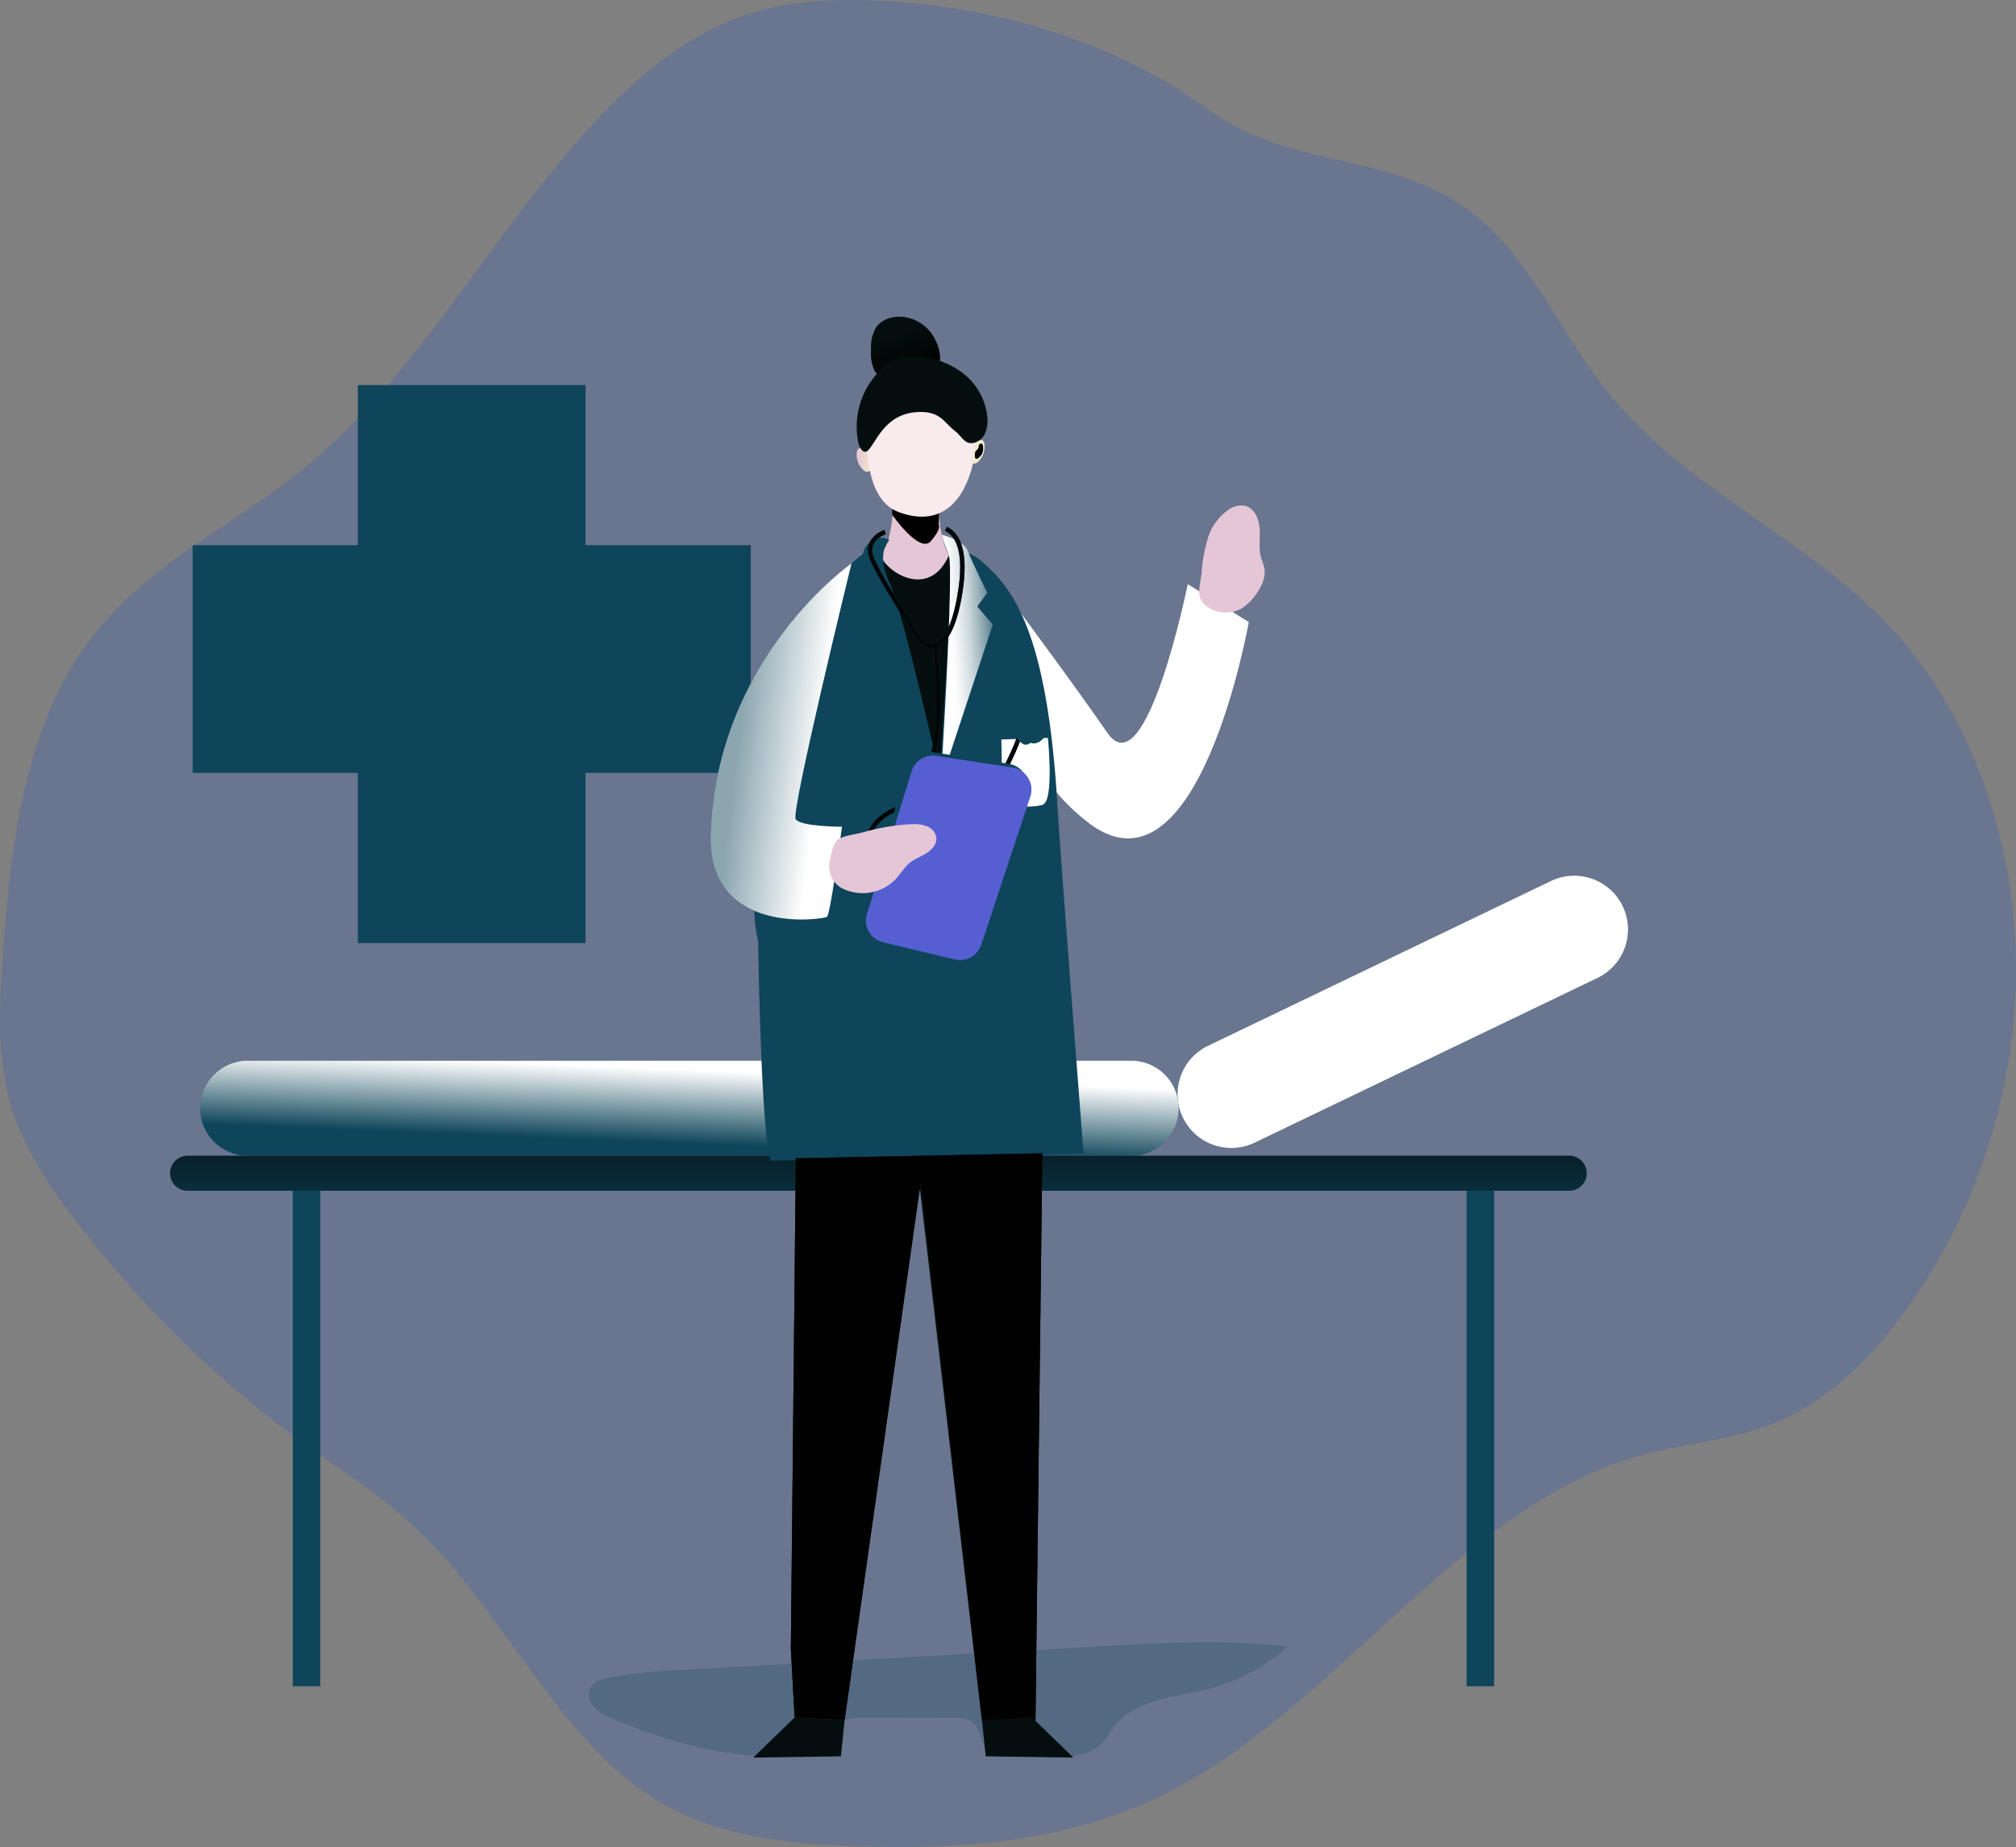 <svg width="311" height="285" viewBox="0 0 311 285" fill="none" xmlns="http://www.w3.org/2000/svg">
<rect x="0" y="0" width="311" height="285" fill="#808080" stroke="none"/>
<path opacity="0.24" d="M134.849 0.082C127.644 -0.223 120.302 0.243 113.456 2.862C105.728 5.803 98.91 11.348 92.85 17.674C76.617 34.58 65.002 57.406 47.228 71.992C35.823 81.356 22.008 87.227 13.089 99.778C3.684 113.036 1.461 131.26 0.361 148.482C-0.094 155.323 -0.398 162.335 1.238 168.919C3.097 176.418 7.33 182.718 11.771 188.493C21.933 201.711 33.639 213.159 46.537 222.492C52.515 226.815 58.761 230.699 64.234 235.858C77.694 248.537 86.054 268.475 101.346 277.807C110.438 283.335 120.925 284.45 131.135 284.846C147.418 285.473 164.138 284.433 179.189 277.079C205.836 264.061 224.738 232.617 252.786 224.673C260.227 222.567 268.06 222.235 275.197 218.978C281.838 215.946 287.525 210.52 292.348 204.343C303.613 189.923 310.627 170.772 310.986 151.177C311.345 131.582 304.876 111.756 292.889 98.171C279.483 82.984 260.3 76.117 247.658 60.047C240.526 50.977 235.63 39.155 226.747 32.55C214.337 23.299 199.19 26.181 186.589 17.015C171.284 5.894 152.764 0.848 134.849 0.082Z" fill="#2854C3"/>
<path d="M90.333 59.419H55.2V145.519H90.333V59.419Z" fill="#0E455A"/>
<path d="M115.819 119.261V84.128H29.719V119.261H115.819Z" fill="#0E455A"/>
<path d="M49.414 181.818H45.164V260.196H49.414V181.818Z" fill="#0E455A"/>
<path d="M230.496 181.818H226.246V260.196H230.496V181.818Z" fill="#0E455A"/>
<path d="M174.508 163.665H38.207C34.156 163.665 30.873 166.949 30.873 170.999V171.005C30.873 175.055 34.156 178.339 38.207 178.339H174.508C178.559 178.339 181.842 175.055 181.842 171.005V170.999C181.842 166.949 178.559 163.665 174.508 163.665Z" fill="#0E455A"/>
<path d="M174.508 163.665H38.207C34.156 163.665 30.873 166.949 30.873 170.999V171.005C30.873 175.055 34.156 178.339 38.207 178.339H174.508C178.559 178.339 181.842 175.055 181.842 171.005V170.999C181.842 166.949 178.559 163.665 174.508 163.665Z" fill="url(#paint0_linear_1_268)"/>
<path d="M242.074 178.339H28.942C27.45 178.339 26.241 179.548 26.241 181.041C26.241 182.533 27.45 183.742 28.942 183.742H242.074C243.566 183.742 244.775 182.533 244.775 181.041C244.775 179.548 243.566 178.339 242.074 178.339Z" fill="#0E455A"/>
<path d="M242.074 178.339H28.942C27.45 178.339 26.241 179.548 26.241 181.041C26.241 182.533 27.45 183.742 28.942 183.742H242.074C243.566 183.742 244.775 182.533 244.775 181.041C244.775 179.548 243.566 178.339 242.074 178.339Z" fill="url(#paint1_linear_1_268)"/>
<path d="M132.167 69.814C132.116 70.277 132.166 70.746 132.312 71.188C132.459 71.63 132.699 72.036 133.016 72.378C133.163 72.55 133.349 72.683 133.56 72.766C134.659 73.125 134.725 70.883 134.402 70.244C134.08 69.604 132.328 68.373 132.167 69.814Z" fill="url(#paint2_linear_1_268)"/>
<path d="M151.879 68.558C151.928 69.021 151.878 69.489 151.732 69.931C151.585 70.374 151.346 70.779 151.031 71.122C150.883 71.295 150.694 71.429 150.481 71.51C149.387 71.869 149.321 69.628 149.638 68.988C149.955 68.349 151.718 67.117 151.879 68.558Z" fill="url(#paint3_linear_1_268)"/>
<path opacity="0.24" d="M169.536 269.442C170.558 268.641 171.119 267.41 171.926 266.382C175.148 262.144 181.257 261.899 186.415 260.59C190.951 259.43 195.144 257.203 198.644 254.093C189.081 252.945 179.38 253.495 169.751 254.033L104.606 257.715C100.951 257.84 97.311 258.24 93.716 258.91C92.742 259.113 91.684 259.424 91.146 260.261C90.548 261.211 90.859 262.538 91.606 263.393C92.411 264.199 93.388 264.812 94.463 265.186C104.774 269.573 116.178 272.359 127.2 270.338C127.965 270.201 128.831 269.95 129.142 269.239C129.453 268.527 129.011 267.625 129.142 266.848C129.405 265.348 131.372 265.007 132.89 265.019L147.402 265.091C148.255 265.011 149.112 265.185 149.865 265.593C151.353 266.609 151.15 269.077 152.59 270.159C153.31 270.598 154.139 270.822 154.981 270.805C158.801 271.008 166.266 272 169.536 269.442Z" fill="#0E455A"/>
<path d="M151.724 86.83C151.724 86.83 164.873 104.403 170.85 113.087C176.828 121.772 183.223 90.118 183.223 90.118L192.655 95.975C192.655 95.975 184.932 139.931 167.946 126.996C150.959 114.062 151.724 86.83 151.724 86.83Z" fill="#0E455A"/>
<path d="M151.724 86.83C151.724 86.83 164.873 104.403 170.85 113.087C176.828 121.772 183.223 90.118 183.223 90.118L192.655 95.975C192.655 95.975 184.932 139.931 167.946 126.996C150.959 114.062 151.724 86.83 151.724 86.83Z" fill="url(#paint4_linear_1_268)"/>
<path d="M137.014 83.082C132.101 85.473 128.377 89.657 124.797 93.799C124.145 94.662 123.657 95.636 123.357 96.674C119.292 107.553 119.878 114.606 118.575 123.452C117.523 130.714 115.264 138.108 116.955 145.25C116.955 145.25 117.344 174.478 118.892 179.11L167.151 177.957C167.151 177.957 163.481 130.738 163.164 124.928C161.616 96.872 155.956 90.691 151.706 86.83C147.456 82.969 137.014 83.082 137.014 83.082Z" fill="#0E455A"/>
<path d="M137.014 83.082C132.101 85.473 128.377 89.657 124.797 93.799C124.145 94.661 123.657 95.636 123.357 96.674C119.292 107.552 119.878 114.605 118.575 123.451C117.523 130.714 115.264 138.107 116.955 145.25C116.955 145.25 117.344 174.478 118.892 179.11L167.151 177.957C167.151 177.957 163.319 133.039 163.29 127.247C163.164 102.795 157.049 90.888 151.706 86.83C147.151 83.363 137.014 83.082 137.014 83.082Z" fill="url(#paint5_linear_1_268)"/>
<path d="M154.479 114.103L161.652 113.858C161.652 113.858 162.662 123.607 160.833 124.187C159.004 124.767 154.653 124.282 154.653 124.282L154.479 114.103Z" fill="white"/>
<path d="M135.705 86.256C135.705 86.256 141.3 91.564 144.39 87.99C147.48 84.415 147.091 85.772 147.091 85.772L144.97 119.746L135.705 86.256Z" fill="#040E0E"/>
<path d="M143.458 51.147C142.415 49.872 140.911 49.06 139.274 48.888C137.702 48.72 135.962 49.27 135.09 50.597C134.549 51.618 134.299 52.767 134.366 53.92C134.273 54.992 134.441 56.071 134.856 57.064C135.37 57.998 136.205 58.713 137.206 59.078C138.367 59.48 139.617 59.556 140.818 59.296C142.019 59.037 143.127 58.453 144.019 57.608C145.836 55.965 144.826 52.833 143.458 51.147Z" fill="#040E0E"/>
<path d="M143.458 51.147C142.415 49.872 140.911 49.06 139.274 48.888C137.702 48.72 135.962 49.27 135.09 50.597C134.549 51.618 134.299 52.767 134.366 53.92C134.273 54.992 134.441 56.071 134.856 57.064C135.37 57.998 136.205 58.713 137.206 59.078C138.367 59.48 139.617 59.556 140.818 59.296C142.019 59.037 143.127 58.453 144.019 57.608C145.836 55.965 144.826 52.833 143.458 51.147Z" fill="url(#paint6_linear_1_268)"/>
<path d="M137.893 76.084C137.893 76.084 137.827 83.423 136.154 84.965C134.48 86.507 142.848 93.716 146.386 85.677C146.386 85.677 144.324 82.198 145.035 76.347C145.747 70.495 137.893 76.084 137.893 76.084Z" fill="url(#paint7_linear_1_268)"/>
<path d="M137.636 77.822V79.43C137.636 79.43 141.879 85.544 143.613 83.488C145.346 81.432 144.808 80.978 144.808 80.978L145.005 76.346L137.636 77.822Z" fill="url(#paint8_linear_1_268)"/>
<path d="M133.834 65.599C133.834 65.599 132.639 76.794 138.616 79.012C144.593 81.23 148.179 78.05 149.811 72.641C151.443 67.231 148.945 56.329 142.573 57.393C136.201 58.457 133.834 65.599 133.834 65.599Z" fill="url(#paint9_linear_1_268)"/>
<path d="M132.878 69.359C132.601 68.974 132.422 68.527 132.358 68.056C131.97 65.954 132.14 63.787 132.851 61.771C133.562 59.756 134.79 57.962 136.411 56.568C137.064 55.986 137.826 55.537 138.652 55.247C139.481 55.011 140.345 54.922 141.204 54.984C143.908 55.071 146.514 56.01 148.652 57.668C149.707 58.503 150.579 59.547 151.211 60.736C151.844 61.924 152.224 63.23 152.328 64.572C152.397 65.368 152.265 66.17 151.945 66.903C151.782 67.269 151.535 67.592 151.223 67.844C150.911 68.097 150.544 68.272 150.152 68.355C148.771 68.594 148.389 67.315 147.277 66.466C145.591 65.181 145.053 63.281 141.222 63.603C134.994 64.129 134.558 71.409 132.878 69.359Z" fill="#040E0E"/>
<path d="M131.36 86.932C131.36 86.932 110.512 101.408 109.639 128.724C109.137 144.551 127.014 141.873 127.57 141.467C128.126 141.06 129.889 127.57 129.889 127.57C129.889 127.57 123.518 127.57 122.747 126.41C121.976 125.251 131.36 86.932 131.36 86.932Z" fill="#0E455A"/>
<path d="M131.36 86.932C131.36 86.932 110.512 101.408 109.639 128.724C109.137 144.551 127.014 141.873 127.57 141.467C128.126 141.06 129.889 127.57 129.889 127.57C129.889 127.57 123.518 127.57 122.747 126.41C121.976 125.251 131.36 86.932 131.36 86.932Z" fill="url(#paint10_linear_1_268)"/>
<path d="M122.771 178.728L122 254.404L122.58 265.019L130.296 265.408L141.88 183.169L151.485 265.551L159.739 265.504L160.803 177.957L122.771 178.728Z" fill="#040E0E"/>
<path d="M122.771 178.728L122 254.404L122.58 265.019L130.296 265.408L142.077 182.201L151.485 265.551L159.739 265.504L160.803 177.957L122.771 178.728Z" fill="url(#paint11_linear_1_268)"/>
<path d="M185.357 88.461C185.477 86.592 185.814 84.742 186.361 82.95C186.918 81.148 188.085 79.595 189.661 78.557C190.363 78.088 191.218 77.904 192.051 78.043C193.516 78.39 194.239 80.087 194.329 81.594C194.418 83.1 194.119 84.654 194.55 86.1C194.687 86.567 194.896 87.009 195.01 87.481C195.381 89.083 194.544 90.715 193.534 92.012C192.989 92.756 192.312 93.394 191.537 93.894C190.726 94.346 189.805 94.563 188.877 94.522C187.95 94.481 187.052 94.183 186.283 93.661C184.305 92.251 185.142 90.595 185.357 88.461Z" fill="url(#paint12_linear_1_268)"/>
<path d="M116.208 271.2L129.722 271.009L130.296 265.408L122.579 265.02L116.208 271.2Z" fill="#040E0E"/>
<path d="M165.579 271.2L152.065 271.009L151.485 265.408L159.207 265.02L165.579 271.2Z" fill="#040E0E"/>
<path d="M137.199 83.357C137.199 83.357 135.012 85.222 137.199 89.854C139.387 94.486 145.179 120.618 145.179 120.618L133.595 101.492L134.886 94.283L132.418 92.388C132.418 92.388 132.418 85.569 133.709 84.152C135 82.735 136.375 82.825 137.199 83.357Z" fill="#0E455A"/>
<path d="M145.257 82.49C145.257 82.49 148.735 83.357 149.315 85.001C149.895 86.644 152.303 91.468 152.303 91.468L150.761 93.584L153.152 96.381L145.137 120.612C145.137 120.612 147.199 87.792 146.362 85.67C145.525 83.548 145.257 82.49 145.257 82.49Z" fill="#0E455A"/>
<path d="M137.199 83.357C137.199 83.357 135.012 85.222 137.199 89.854C139.387 94.486 145.179 120.618 145.179 120.618L133.595 101.492L134.886 94.283L132.418 92.388C132.418 92.388 132.418 85.569 133.709 84.152C135 82.735 136.375 82.825 137.199 83.357Z" fill="url(#paint13_linear_1_268)"/>
<path d="M145.257 82.49C145.257 82.49 148.735 83.357 149.315 85.001C149.895 86.644 152.303 91.468 152.303 91.468L150.761 93.584L153.152 96.381L145.137 120.612C145.137 120.612 147.199 87.792 146.362 85.67C145.525 83.548 145.257 82.49 145.257 82.49Z" fill="url(#paint14_linear_1_268)"/>
<path d="M143.726 100.003C143.209 99.968 142.71 99.798 142.278 99.51C141.847 99.223 141.497 98.829 141.264 98.366C141.108 98.103 140.78 97.589 140.355 96.913C138.508 94.002 134.665 87.948 134.026 85.802C133.338 83.519 135.293 82.168 136.416 81.773L136.644 82.425C136.536 82.461 134.002 83.381 134.665 85.605C135.263 87.649 139.088 93.662 140.923 96.549C141.353 97.23 141.682 97.744 141.838 98.013C142.435 98.987 143.194 99.459 143.977 99.322C144.76 99.184 146.548 98.228 147.641 92.203C149.189 83.704 146.613 82.341 145.759 81.887L146.081 81.289C147.038 81.797 149.955 83.333 148.317 92.335C147.193 98.545 145.191 99.806 144.103 100.003C143.978 100.014 143.852 100.014 143.726 100.003Z" fill="#0E455A"/>
<path d="M139.865 135.753C138.818 135.743 137.79 135.47 136.877 134.958C135.906 134.464 135.092 133.709 134.528 132.778C133.964 131.846 133.672 130.775 133.685 129.686C133.805 127.51 135.377 125.687 138.114 124.551C147.026 120.834 143.918 99.836 143.888 99.627L144.563 99.525C144.701 100.404 147.779 121.258 138.371 125.179C135.897 126.213 134.474 127.827 134.372 129.722C134.375 130.68 134.64 131.619 135.14 132.437C135.64 133.255 136.354 133.92 137.206 134.36C138.182 134.892 139.293 135.128 140.401 135.038C141.51 134.947 142.568 134.535 143.446 133.852C149.967 129.196 157.193 114.414 157.193 112.508H157.88C157.88 114.516 150.678 129.518 143.834 134.414C142.686 135.269 141.297 135.737 139.865 135.753Z" fill="#0E455A"/>
<path d="M143.726 100.003C143.209 99.968 142.71 99.798 142.278 99.51C141.847 99.223 141.497 98.829 141.264 98.366C141.108 98.103 140.78 97.589 140.355 96.913C138.508 94.002 134.665 87.948 134.026 85.802C133.338 83.519 135.293 82.168 136.416 81.773L136.644 82.425C136.536 82.461 134.002 83.381 134.665 85.605C135.263 87.649 139.088 93.662 140.923 96.549C141.353 97.23 141.682 97.744 141.838 98.013C142.435 98.987 143.194 99.459 143.977 99.322C144.76 99.184 146.548 98.228 147.641 92.203C149.189 83.704 146.613 82.341 145.759 81.887L146.081 81.289C147.038 81.797 149.955 83.333 148.317 92.335C147.193 98.545 145.191 99.806 144.103 100.003C143.978 100.014 143.852 100.014 143.726 100.003Z" fill="url(#paint15_linear_1_268)"/>
<path d="M139.865 135.753C138.818 135.743 137.79 135.47 136.877 134.958C135.906 134.464 135.092 133.709 134.528 132.778C133.964 131.846 133.672 130.775 133.685 129.686C133.805 127.51 135.377 125.687 138.114 124.551C147.026 120.834 143.918 99.836 143.888 99.627L144.563 99.525C144.701 100.404 147.779 121.258 138.371 125.179C135.897 126.213 134.474 127.827 134.372 129.722C134.375 130.68 134.64 131.619 135.14 132.437C135.64 133.255 136.354 133.92 137.206 134.36C138.182 134.892 139.293 135.128 140.401 135.038C141.51 134.947 142.568 134.535 143.446 133.852C149.967 129.196 157.193 114.414 157.193 112.508H157.88C157.88 114.516 150.678 129.518 143.834 134.414C142.686 135.269 141.297 135.737 139.865 135.753Z" fill="url(#paint16_linear_1_268)"/>
<path d="M137.056 128.144L140.045 118.449C140.288 117.658 140.807 116.981 141.509 116.542C142.21 116.103 143.046 115.931 143.864 116.058L155.621 117.852C156.116 117.929 156.588 118.114 157.004 118.393C157.421 118.671 157.771 119.037 158.032 119.464C158.293 119.892 158.458 120.371 158.516 120.869C158.573 121.366 158.521 121.871 158.364 122.346L150.797 145.203C150.526 146.023 149.956 146.711 149.201 147.131C148.446 147.55 147.561 147.671 146.721 147.468L135.645 144.82C135.185 144.71 134.752 144.506 134.373 144.221C133.995 143.937 133.679 143.577 133.446 143.165C133.213 142.753 133.067 142.297 133.018 141.826C132.968 141.355 133.016 140.879 133.159 140.427L137.056 128.144Z" fill="#0E455A"/>
<path d="M137.056 128.144L140.045 118.449C140.288 117.658 140.807 116.981 141.509 116.542C142.21 116.103 143.046 115.931 143.864 116.058L155.621 117.852C156.116 117.929 156.588 118.114 157.004 118.393C157.421 118.671 157.771 119.037 158.032 119.464C158.293 119.892 158.458 120.371 158.516 120.869C158.573 121.366 158.521 121.871 158.364 122.346L150.797 145.203C150.526 146.023 149.956 146.711 149.201 147.131C148.446 147.55 147.561 147.671 146.721 147.468L135.645 144.82C135.185 144.71 134.752 144.506 134.373 144.221C133.995 143.937 133.679 143.577 133.446 143.165C133.213 142.753 133.067 142.297 133.018 141.826C132.968 141.355 133.016 140.879 133.159 140.427L137.056 128.144Z" fill="url(#paint17_linear_1_268)"/>
<path d="M137.636 128.723L140.624 119.028C140.867 118.237 141.387 117.56 142.089 117.121C142.79 116.682 143.626 116.51 144.444 116.637L156.201 118.431C156.696 118.509 157.168 118.693 157.584 118.972C158 119.25 158.351 119.616 158.612 120.043C158.873 120.471 159.038 120.95 159.095 121.448C159.153 121.945 159.101 122.45 158.944 122.925L151.377 145.782C151.105 146.601 150.535 147.288 149.78 147.708C149.025 148.127 148.141 148.248 147.301 148.047L136.225 145.399C135.765 145.289 135.332 145.085 134.953 144.8C134.575 144.516 134.259 144.156 134.026 143.744C133.793 143.332 133.647 142.876 133.597 142.405C133.548 141.934 133.596 141.458 133.739 141.006L137.636 128.723Z" fill="#555FD2"/>
<path d="M140.594 127.175C141.405 127.103 142.221 127.209 142.985 127.486C143.367 127.628 143.704 127.868 143.962 128.183C144.219 128.499 144.388 128.877 144.45 129.279C144.527 130.242 143.804 131.073 142.997 131.605C142.19 132.136 141.252 132.435 140.487 133.021C139.542 133.75 138.945 134.814 138.126 135.699C137.158 136.687 135.922 137.369 134.571 137.661C133.22 137.953 131.812 137.843 130.523 137.343C129.616 137.041 128.856 136.41 128.393 135.574C127.93 134.738 127.799 133.758 128.025 132.83C128.156 131.945 128.503 130.2 129.22 129.584C129.937 128.969 131.993 128.741 132.92 128.484C135.418 127.751 137.994 127.311 140.594 127.175Z" fill="url(#paint18_linear_1_268)"/>
<path d="M150.768 69.359C150.839 69.29 150.898 69.209 150.941 69.12C150.964 69.014 150.978 68.906 150.983 68.797C150.998 68.69 151.051 68.593 151.132 68.522C151.172 68.487 151.221 68.463 151.274 68.452C151.326 68.442 151.38 68.445 151.431 68.462C151.475 68.483 151.515 68.513 151.547 68.55C151.579 68.587 151.602 68.631 151.616 68.677C151.642 68.769 151.656 68.863 151.658 68.959C151.696 69.329 151.64 69.703 151.497 70.046C151.357 70.273 151.182 70.475 150.977 70.644C150.943 70.688 150.901 70.724 150.852 70.751C150.804 70.777 150.751 70.794 150.696 70.799C150.623 70.795 150.552 70.77 150.493 70.728C150.462 70.717 150.437 70.696 150.421 70.668C150.415 70.642 150.415 70.616 150.421 70.59C150.373 70.337 150.373 70.078 150.421 69.825C150.488 69.639 150.608 69.477 150.768 69.359Z" fill="url(#paint19_linear_1_268)"/>
<path d="M133.422 70.566C133.347 70.499 133.286 70.418 133.243 70.327C133.22 70.221 133.206 70.112 133.201 70.004C133.187 69.897 133.133 69.799 133.051 69.729C133.011 69.693 132.963 69.669 132.91 69.658C132.858 69.648 132.803 69.651 132.753 69.669C132.709 69.69 132.67 69.72 132.639 69.757C132.608 69.794 132.585 69.838 132.573 69.884C132.541 69.975 132.527 70.07 132.531 70.165C132.493 70.534 132.549 70.906 132.693 71.247C132.829 71.474 133.003 71.676 133.207 71.845C133.279 71.931 133.382 71.987 133.494 72C133.566 71.994 133.636 71.969 133.697 71.929C133.725 71.914 133.749 71.894 133.769 71.869C133.774 71.843 133.774 71.817 133.769 71.791C133.817 71.538 133.817 71.279 133.769 71.026C133.699 70.843 133.579 70.683 133.422 70.566Z" fill="url(#paint20_linear_1_268)"/>
<path d="M156.404 112.657C156.528 113.409 156.923 114.09 157.516 114.57C157.679 114.737 157.886 114.855 158.113 114.91C158.368 114.932 158.623 114.862 158.831 114.713C159.225 114.468 159.535 114.106 159.717 113.678C159.898 113.25 159.944 112.777 159.847 112.322C159.351 110.505 156.213 110.487 156.404 112.657Z" fill="#0E455A"/>
<path d="M156.984 111.808C157.073 112.812 158.382 115.394 160.188 114.546C160.734 114.246 161.164 113.771 161.409 113.198C161.654 112.625 161.699 111.986 161.538 111.384C160.905 108.951 156.727 108.927 156.984 111.808Z" fill="#0E455A"/>
<path d="M156.984 111.808C157.342 115.149 159.9 114.725 160.187 114.546C160.711 114.222 161.121 113.744 161.363 113.178C161.605 112.612 161.666 111.986 161.538 111.384C160.905 108.951 156.673 108.933 156.984 111.808Z" fill="url(#paint21_linear_1_268)"/>
<path d="M157.671 111.993C157.904 114.139 159.548 113.864 159.727 113.751C160.064 113.544 160.328 113.238 160.484 112.875C160.64 112.513 160.681 112.111 160.6 111.724C160.187 110.158 157.474 110.146 157.671 111.993Z" fill="url(#paint22_linear_1_268)"/>
<path d="M239.253 135.938L186.357 161.362C182.224 163.348 180.484 168.308 182.47 172.441C184.456 176.573 189.417 178.313 193.549 176.327L246.446 150.904C250.579 148.918 252.319 143.957 250.333 139.825C248.346 135.692 243.386 133.952 239.253 135.938Z" fill="#0E455A"/>
<path d="M239.253 135.938L186.357 161.362C182.224 163.348 180.484 168.308 182.47 172.441C184.456 176.573 189.417 178.313 193.549 176.327L246.446 150.904C250.579 148.918 252.319 143.957 250.333 139.825C248.346 135.692 243.386 133.952 239.253 135.938Z" fill="url(#paint23_linear_1_268)"/>
<defs>
<linearGradient id="paint0_linear_1_268" x1="106.136" y1="176.468" x2="106.621" y2="164.496" gradientUnits="userSpaceOnUse">
<stop stop-color="white" stop-opacity="0"/>
<stop offset="0.95" stop-color="white"/>
</linearGradient>
<linearGradient id="paint1_linear_1_268" x1="135.508" y1="196.485" x2="135.508" y2="164.442" gradientUnits="userSpaceOnUse">
<stop offset="0.12" stop-color="#010101" stop-opacity="0"/>
<stop offset="0.95" stop-color="#010101"/>
</linearGradient>
<linearGradient id="paint2_linear_1_268" x1="132.149" y1="70.961" x2="134.57" y2="70.961" gradientUnits="userSpaceOnUse">
<stop stop-color="#E5C6D6"/>
<stop offset="0.42" stop-color="#EAD4D0"/>
<stop offset="1" stop-color="#F0E9CB"/>
</linearGradient>
<linearGradient id="paint3_linear_1_268" x1="1470.09" y1="632.062" x2="1460.25" y2="632.062" gradientUnits="userSpaceOnUse">
<stop stop-color="#E5C6D6"/>
<stop offset="0.42" stop-color="#EAD4D0"/>
<stop offset="1" stop-color="#F0E9CB"/>
</linearGradient>
<linearGradient id="paint4_linear_1_268" x1="15446.8" y1="11905.9" x2="15560.9" y2="9454.2" gradientUnits="userSpaceOnUse">
<stop stop-color="white" stop-opacity="0"/>
<stop offset="0.95" stop-color="white"/>
</linearGradient>
<linearGradient id="paint5_linear_1_268" x1="13340.8" y1="25438.3" x2="18370.2" y2="25176.1" gradientUnits="userSpaceOnUse">
<stop stop-color="white" stop-opacity="0"/>
<stop offset="0.95" stop-color="white"/>
</linearGradient>
<linearGradient id="paint6_linear_1_268" x1="138.329" y1="51.362" x2="140.69" y2="57.638" gradientUnits="userSpaceOnUse">
<stop stop-color="#010101" stop-opacity="0"/>
<stop offset="0.95" stop-color="#010101"/>
</linearGradient>
<linearGradient id="paint7_linear_1_268" x1="3447.81" y1="2809.34" x2="3630.6" y2="2809.34" gradientUnits="userSpaceOnUse">
<stop stop-color="#E5C6D6"/>
<stop offset="0.42" stop-color="#EAD4D0"/>
<stop offset="1" stop-color="#F0E9CB"/>
</linearGradient>
<linearGradient id="paint8_linear_1_268" x1="2524.63" y1="1438.62" x2="2587.16" y2="1137.48" gradientUnits="userSpaceOnUse">
<stop offset="0.12" stop-color="#010101" stop-opacity="0"/>
<stop offset="0.95" stop-color="#010101"/>
</linearGradient>
<linearGradient id="paint9_linear_1_268" x1="5320.29" y1="3464.5" x2="5778.83" y2="3464.5" gradientUnits="userSpaceOnUse">
<stop stop-color="#F9EAEB"/>
<stop offset="0.42" stop-color="#EAD4D0"/>
<stop offset="1" stop-color="#F0E9CB"/>
</linearGradient>
<linearGradient id="paint10_linear_1_268" x1="98.534" y1="111.097" x2="128.27" y2="114.57" gradientUnits="userSpaceOnUse">
<stop offset="0.52" stop-color="white" stop-opacity="0.52"/>
<stop offset="0.95" stop-color="white"/>
</linearGradient>
<linearGradient id="paint11_linear_1_268" x1="12519.7" y1="38163.3" x2="16098.5" y2="22167.3" gradientUnits="userSpaceOnUse">
<stop offset="0.12" stop-color="#010101" stop-opacity="0"/>
<stop offset="0.95" stop-color="#010101"/>
</linearGradient>
<linearGradient id="paint12_linear_1_268" x1="4215.47" y1="3081.93" x2="4386.2" y2="3081.93" gradientUnits="userSpaceOnUse">
<stop stop-color="#E5C6D6"/>
<stop offset="0.42" stop-color="#EAD4D0"/>
<stop offset="1" stop-color="#F0E9CB"/>
</linearGradient>
<linearGradient id="paint13_linear_1_268" x1="4110.44" y1="8056.02" x2="4309.4" y2="8033.51" gradientUnits="userSpaceOnUse">
<stop stop-color="white" stop-opacity="0"/>
<stop offset="0.95" stop-color="white"/>
</linearGradient>
<linearGradient id="paint14_linear_1_268" x1="155.424" y1="100.852" x2="146.028" y2="101.497" gradientUnits="userSpaceOnUse">
<stop stop-color="white" stop-opacity="0"/>
<stop offset="0.11" stop-color="white" stop-opacity="0.18"/>
<stop offset="0.29" stop-color="white" stop-opacity="0.42"/>
<stop offset="0.45" stop-color="white" stop-opacity="0.63"/>
<stop offset="0.6" stop-color="white" stop-opacity="0.79"/>
<stop offset="0.74" stop-color="white" stop-opacity="0.9"/>
<stop offset="0.86" stop-color="white" stop-opacity="0.98"/>
<stop offset="0.95" stop-color="white"/>
</linearGradient>
<linearGradient id="paint15_linear_1_268" x1="5176.18" y1="3336.59" x2="3872.06" y2="4516.2" gradientUnits="userSpaceOnUse">
<stop offset="0.12" stop-color="#010101" stop-opacity="0"/>
<stop offset="0.95" stop-color="#010101"/>
</linearGradient>
<linearGradient id="paint16_linear_1_268" x1="8922.06" y1="7207.66" x2="6480.36" y2="9058.23" gradientUnits="userSpaceOnUse">
<stop offset="0.12" stop-color="#010101" stop-opacity="0"/>
<stop offset="0.95" stop-color="#010101"/>
</linearGradient>
<linearGradient id="paint17_linear_1_268" x1="7993.03" y1="7507.38" x2="9840.1" y2="8848.82" gradientUnits="userSpaceOnUse">
<stop offset="0.12" stop-color="#010101" stop-opacity="0"/>
<stop offset="0.95" stop-color="#010101"/>
</linearGradient>
<linearGradient id="paint18_linear_1_268" x1="5148.72" y1="2891.19" x2="5605.02" y2="2891.19" gradientUnits="userSpaceOnUse">
<stop stop-color="#E5C6D6"/>
<stop offset="0.42" stop-color="#EAD4D0"/>
<stop offset="1" stop-color="#F0E9CB"/>
</linearGradient>
<linearGradient id="paint19_linear_1_268" x1="591.504" y1="431.296" x2="580.645" y2="430.068" gradientUnits="userSpaceOnUse">
<stop offset="0.12" stop-color="#010101" stop-opacity="0"/>
<stop offset="0.95" stop-color="#010101"/>
</linearGradient>
<linearGradient id="paint20_linear_1_268" x1="504.124" y1="436.449" x2="514.985" y2="435.218" gradientUnits="userSpaceOnUse">
<stop offset="0.12" stop-color="#010101" stop-opacity="0"/>
<stop offset="0.95" stop-color="#010101"/>
</linearGradient>
<linearGradient id="paint21_linear_1_268" x1="1825.36" y1="1213.89" x2="1763.25" y2="1308.18" gradientUnits="userSpaceOnUse">
<stop offset="0.12" stop-color="#010101" stop-opacity="0"/>
<stop offset="0.95" stop-color="#010101"/>
</linearGradient>
<linearGradient id="paint22_linear_1_268" x1="1225.07" y1="827.871" x2="1199.5" y2="866.756" gradientUnits="userSpaceOnUse">
<stop offset="0.12" stop-color="#010101" stop-opacity="0"/>
<stop offset="0.95" stop-color="#010101"/>
</linearGradient>
<linearGradient id="paint23_linear_1_268" x1="34452.3" y1="5226.12" x2="34402.1" y2="4783.93" gradientUnits="userSpaceOnUse">
<stop stop-color="white" stop-opacity="0"/>
<stop offset="0.95" stop-color="white"/>
</linearGradient>
</defs>
</svg>
